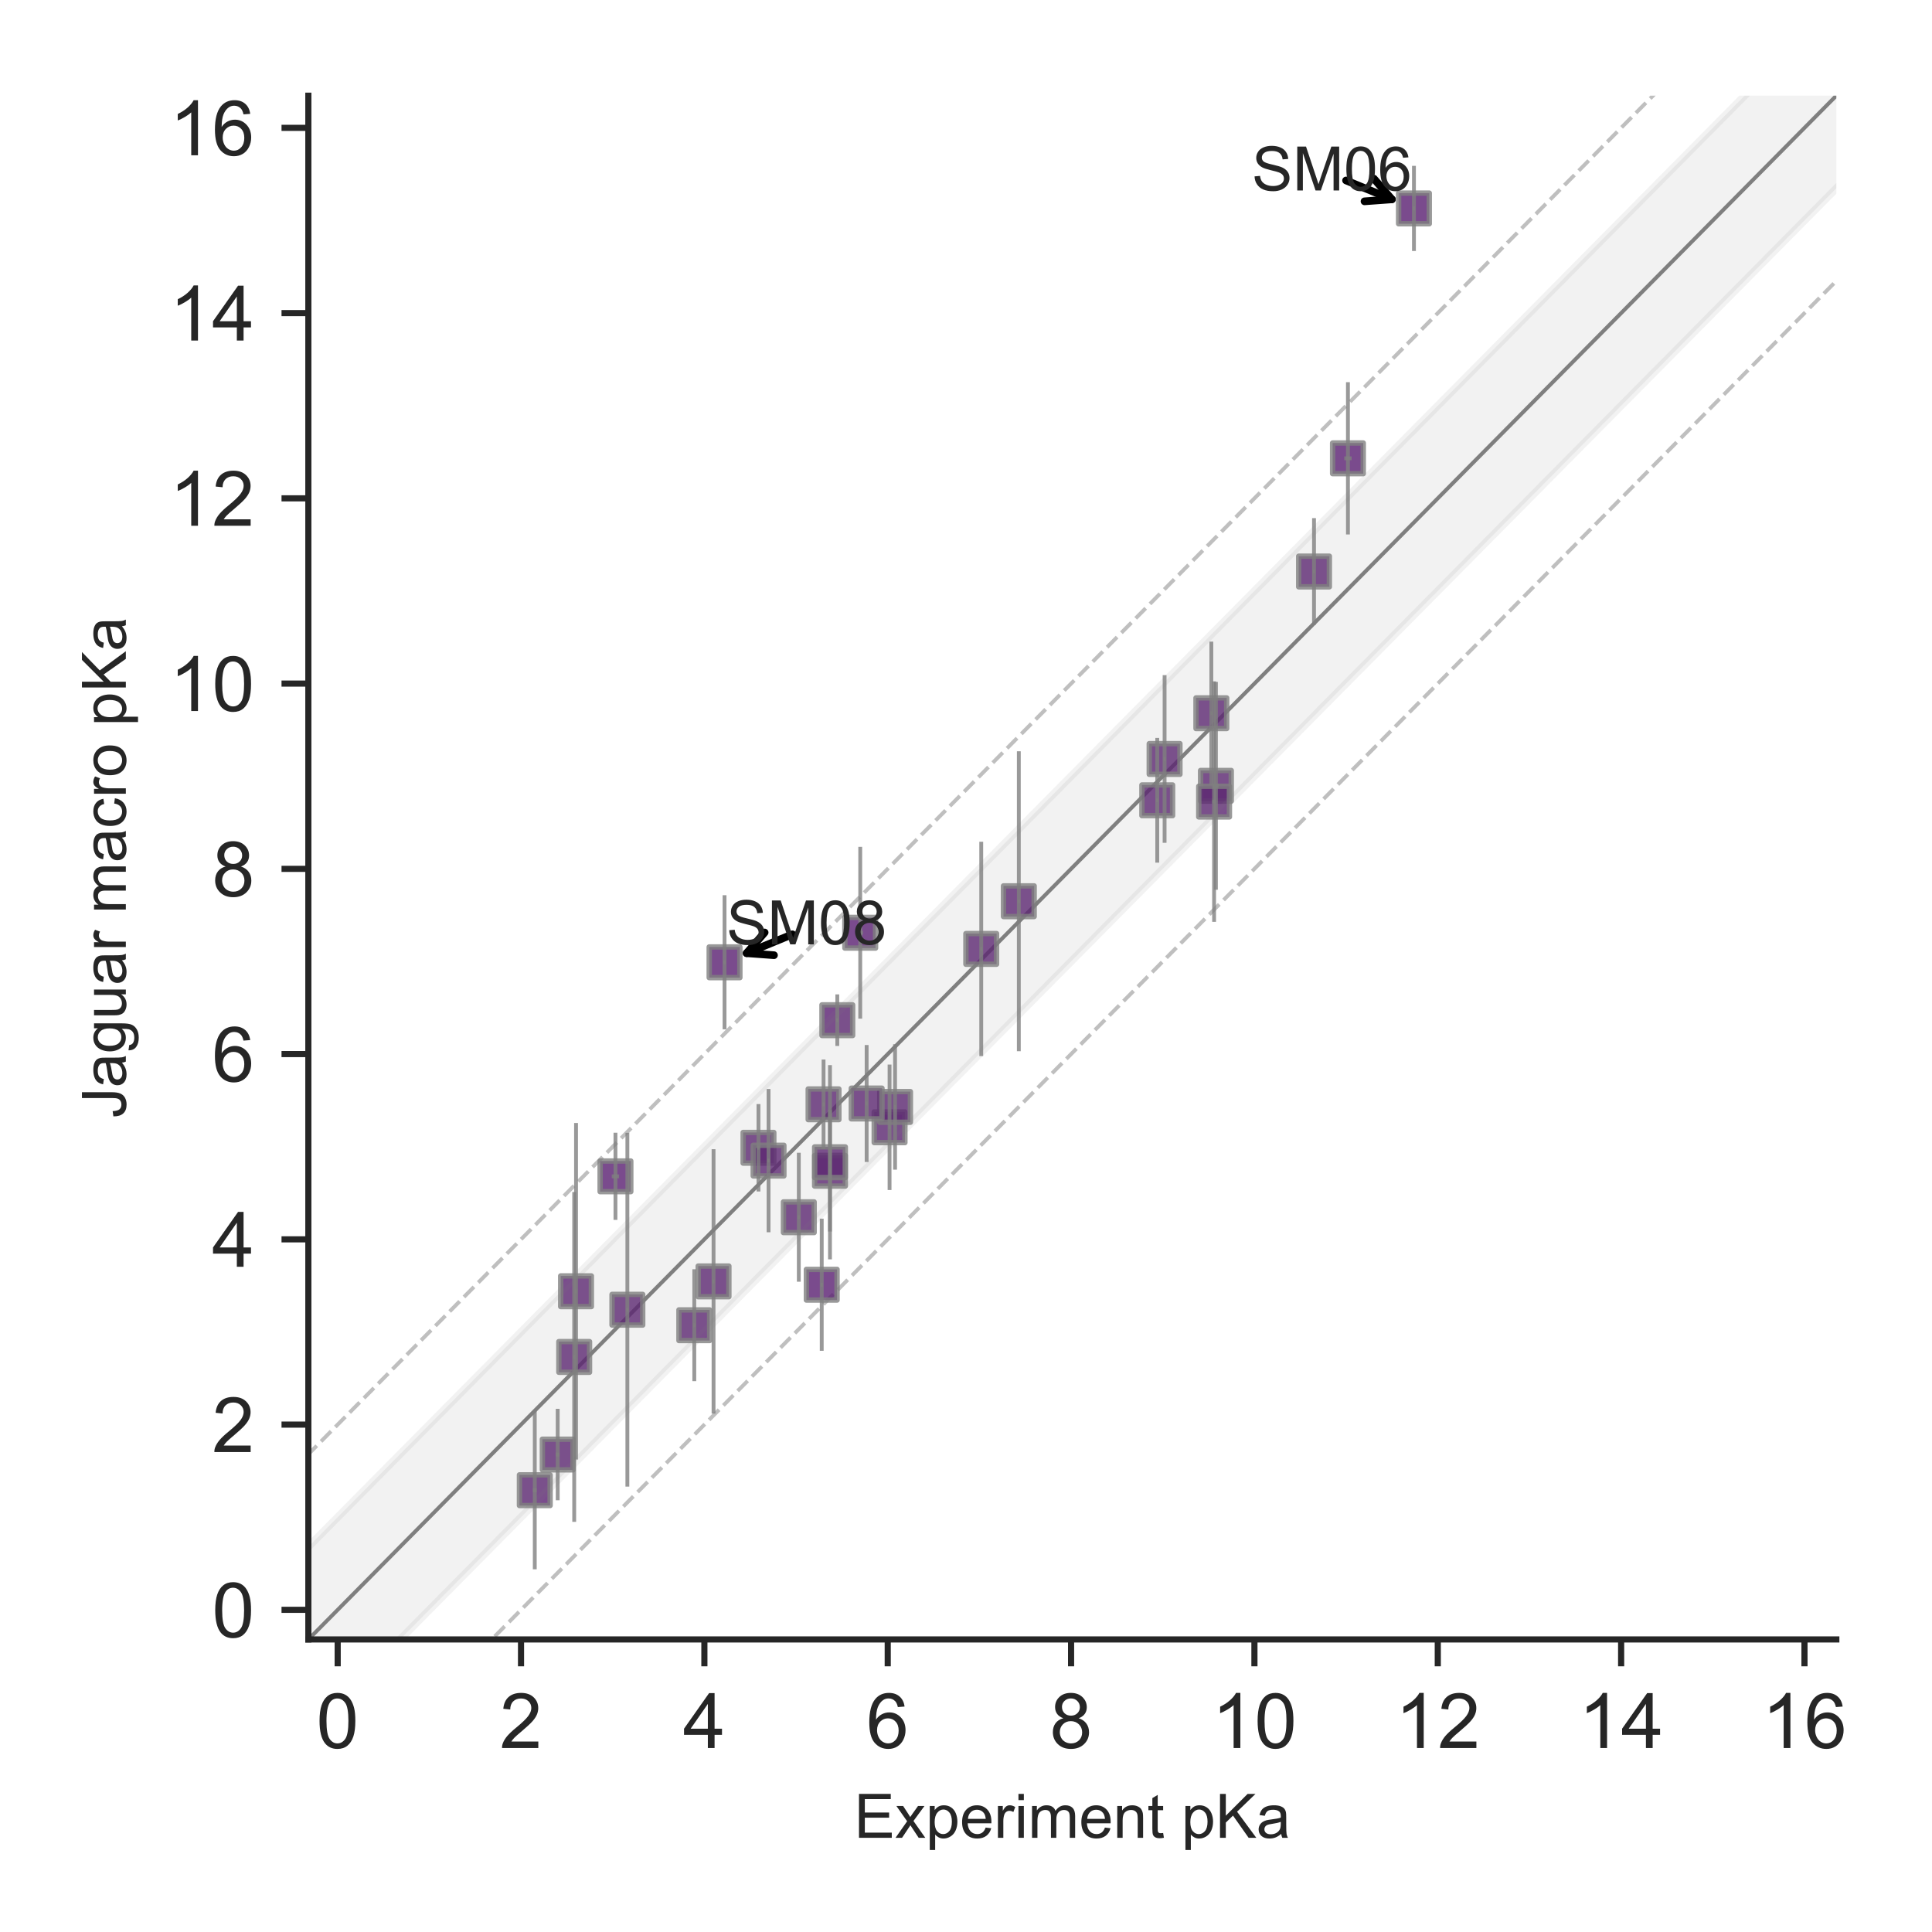 <?xml version="1.0" encoding="utf-8" standalone="no"?>
<!DOCTYPE svg PUBLIC "-//W3C//DTD SVG 1.1//EN"
  "http://www.w3.org/Graphics/SVG/1.1/DTD/svg11.dtd">
<!-- Created with matplotlib (http://matplotlib.org/) -->
<svg height="252pt" version="1.1" viewBox="0 0 252 252" width="252pt" xmlns="http://www.w3.org/2000/svg" xmlns:xlink="http://www.w3.org/1999/xlink">
 <defs>
  <style type="text/css">
*{stroke-linecap:butt;stroke-linejoin:round;}
  </style>
 </defs>
 <g id="figure_1">
  <g id="patch_1">
   <path d="M 0 252 
L 252 252 
L 252 0 
L 0 0 
z
" style="fill:#ffffff;"/>
  </g>
  <g id="axes_1">
   <g id="patch_2">
    <path d="M 40.22 213.843 
L 239.52 213.843 
L 239.52 12.48 
L 40.22 12.48 
z
" style="fill:#ffffff;"/>
   </g>
   <g id="line2d_1">
    <path clip-path="url(#p052596627c)" d="M 1.464 253 
L 252.862 -1 
" style="fill:none;opacity:0.5;stroke:#000000;stroke-linecap:round;stroke-width:0.5;"/>
   </g>
   <g id="line2d_2">
    <path clip-path="url(#p052596627c)" d="M -1 231.326 
L 228.947 -1 
" style="fill:none;opacity:0.5;stroke:#808080;stroke-dasharray:1.85,0.8;stroke-dashoffset:0;stroke-width:0.5;"/>
   </g>
   <g id="line2d_3">
    <path clip-path="url(#p052596627c)" d="M 25.379 253 
L 253 23.023 
" style="fill:none;opacity:0.5;stroke:#808080;stroke-dasharray:1.85,0.8;stroke-dashoffset:0;stroke-width:0.5;"/>
   </g>
   <g id="PathCollection_1">
    <defs>
     <path d="M -2 2 
L 2 2 
L 2 -2 
L -2 -2 
z
" id="m3a186d385d" style="stroke:#808080;stroke-opacity:0.8;stroke-width:0.7;"/>
    </defs>
    <g clip-path="url(#p052596627c)">
     <use style="fill:#591e71;fill-opacity:0.8;stroke:#808080;stroke-opacity:0.8;stroke-width:0.7;" x="158.001" xlink:href="#m3a186d385d" y="93.03"/>
     <use style="fill:#591e71;fill-opacity:0.8;stroke:#808080;stroke-opacity:0.8;stroke-width:0.7;" x="104.192" xlink:href="#m3a186d385d" y="158.77"/>
     <use style="fill:#591e71;fill-opacity:0.8;stroke:#808080;stroke-opacity:0.8;stroke-width:0.7;" x="127.988" xlink:href="#m3a186d385d" y="123.77"/>
     <use style="fill:#591e71;fill-opacity:0.8;stroke:#808080;stroke-opacity:0.8;stroke-width:0.7;" x="116.03" xlink:href="#m3a186d385d" y="147.037"/>
     <use style="fill:#591e71;fill-opacity:0.8;stroke:#808080;stroke-opacity:0.8;stroke-width:0.7;" x="98.931" xlink:href="#m3a186d385d" y="149.711"/>
     <use style="fill:#591e71;fill-opacity:0.8;stroke:#808080;stroke-opacity:0.8;stroke-width:0.7;" x="80.277" xlink:href="#m3a186d385d" y="153.434"/>
     <use style="fill:#591e71;fill-opacity:0.8;stroke:#808080;stroke-opacity:0.8;stroke-width:0.7;" x="184.428" xlink:href="#m3a186d385d" y="27.186"/>
     <use style="fill:#591e71;fill-opacity:0.8;stroke:#808080;stroke-opacity:0.8;stroke-width:0.7;" x="116.747" xlink:href="#m3a186d385d" y="144.384"/>
     <use style="fill:#591e71;fill-opacity:0.8;stroke:#808080;stroke-opacity:0.8;stroke-width:0.7;" x="94.506" xlink:href="#m3a186d385d" y="125.516"/>
     <use style="fill:#591e71;fill-opacity:0.8;stroke:#808080;stroke-opacity:0.8;stroke-width:0.7;" x="108.258" xlink:href="#m3a186d385d" y="152.706"/>
     <use style="fill:#591e71;fill-opacity:0.8;stroke:#808080;stroke-opacity:0.8;stroke-width:0.7;" x="151.903" xlink:href="#m3a186d385d" y="98.997"/>
     <use style="fill:#591e71;fill-opacity:0.8;stroke:#808080;stroke-opacity:0.8;stroke-width:0.7;" x="90.56" xlink:href="#m3a186d385d" y="172.855"/>
     <use style="fill:#591e71;fill-opacity:0.8;stroke:#808080;stroke-opacity:0.8;stroke-width:0.7;" x="107.181" xlink:href="#m3a186d385d" y="167.572"/>
     <use style="fill:#591e71;fill-opacity:0.8;stroke:#808080;stroke-opacity:0.8;stroke-width:0.7;" x="113.041" xlink:href="#m3a186d385d" y="143.936"/>
     <use style="fill:#591e71;fill-opacity:0.8;stroke:#808080;stroke-opacity:0.8;stroke-width:0.7;" x="74.896" xlink:href="#m3a186d385d" y="176.991"/>
     <use style="fill:#591e71;fill-opacity:0.8;stroke:#808080;stroke-opacity:0.8;stroke-width:0.7;" x="107.42" xlink:href="#m3a186d385d" y="144.04"/>
     <use style="fill:#591e71;fill-opacity:0.8;stroke:#808080;stroke-opacity:0.8;stroke-width:0.7;" x="100.246" xlink:href="#m3a186d385d" y="151.383"/>
     <use style="fill:#591e71;fill-opacity:0.8;stroke:#808080;stroke-opacity:0.8;stroke-width:0.7;" x="150.946" xlink:href="#m3a186d385d" y="104.387"/>
     <use style="fill:#591e71;fill-opacity:0.8;stroke:#808080;stroke-opacity:0.8;stroke-width:0.7;" x="108.258" xlink:href="#m3a186d385d" y="151.596"/>
     <use style="fill:#591e71;fill-opacity:0.8;stroke:#808080;stroke-opacity:0.8;stroke-width:0.7;" x="171.394" xlink:href="#m3a186d385d" y="74.544"/>
     <use style="fill:#591e71;fill-opacity:0.8;stroke:#808080;stroke-opacity:0.8;stroke-width:0.7;" x="81.831" xlink:href="#m3a186d385d" y="170.833"/>
     <use style="fill:#591e71;fill-opacity:0.8;stroke:#808080;stroke-opacity:0.8;stroke-width:0.7;" x="158.599" xlink:href="#m3a186d385d" y="102.497"/>
     <use style="fill:#591e71;fill-opacity:0.8;stroke:#808080;stroke-opacity:0.8;stroke-width:0.7;" x="69.754" xlink:href="#m3a186d385d" y="194.374"/>
     <use style="fill:#591e71;fill-opacity:0.8;stroke:#808080;stroke-opacity:0.8;stroke-width:0.7;" x="175.818" xlink:href="#m3a186d385d" y="59.782"/>
     <use style="fill:#591e71;fill-opacity:0.8;stroke:#808080;stroke-opacity:0.8;stroke-width:0.7;" x="158.36" xlink:href="#m3a186d385d" y="104.556"/>
     <use style="fill:#591e71;fill-opacity:0.8;stroke:#808080;stroke-opacity:0.8;stroke-width:0.7;" x="112.204" xlink:href="#m3a186d385d" y="121.663"/>
     <use style="fill:#591e71;fill-opacity:0.8;stroke:#808080;stroke-opacity:0.8;stroke-width:0.7;" x="93.071" xlink:href="#m3a186d385d" y="167.138"/>
     <use style="fill:#591e71;fill-opacity:0.8;stroke:#808080;stroke-opacity:0.8;stroke-width:0.7;" x="132.89" xlink:href="#m3a186d385d" y="117.552"/>
     <use style="fill:#591e71;fill-opacity:0.8;stroke:#808080;stroke-opacity:0.8;stroke-width:0.7;" x="72.743" xlink:href="#m3a186d385d" y="189.722"/>
     <use style="fill:#591e71;fill-opacity:0.8;stroke:#808080;stroke-opacity:0.8;stroke-width:0.7;" x="109.214" xlink:href="#m3a186d385d" y="133.069"/>
     <use style="fill:#591e71;fill-opacity:0.8;stroke:#808080;stroke-opacity:0.8;stroke-width:0.7;" x="75.135" xlink:href="#m3a186d385d" y="168.424"/>
    </g>
   </g>
   <g id="matplotlib.axis_1">
    <g id="xtick_1">
     <g id="line2d_4">
      <defs>
       <path d="M 0 0 
L 0 3.5 
" id="m80bba66890" style="stroke:#262626;stroke-width:0.8;"/>
      </defs>
      <g>
       <use style="fill:#262626;stroke:#262626;stroke-width:0.8;" x="44.045" xlink:href="#m80bba66890" y="213.843"/>
      </g>
     </g>
     <g id="text_1">
      <!-- 0 -->
      <defs>
       <path d="M 4.156 35.297 
Q 4.156 48 6.766 55.734 
Q 9.375 63.484 14.516 67.672 
Q 19.672 71.875 27.484 71.875 
Q 33.25 71.875 37.594 69.547 
Q 41.938 67.234 44.766 62.859 
Q 47.609 58.5 49.219 52.219 
Q 50.828 45.953 50.828 35.297 
Q 50.828 22.703 48.234 14.969 
Q 45.656 7.234 40.5 3 
Q 35.359 -1.219 27.484 -1.219 
Q 17.141 -1.219 11.234 6.203 
Q 4.156 15.141 4.156 35.297 
z
M 13.188 35.297 
Q 13.188 17.672 17.312 11.828 
Q 21.438 6 27.484 6 
Q 33.547 6 37.672 11.859 
Q 41.797 17.719 41.797 35.297 
Q 41.797 52.984 37.672 58.781 
Q 33.547 64.594 27.391 64.594 
Q 21.344 64.594 17.719 59.469 
Q 13.188 52.938 13.188 35.297 
z
" id="ArialMT-30"/>
      </defs>
      <g style="fill:#262626;" transform="translate(41.265 228)scale(0.1 -0.1)">
       <use xlink:href="#ArialMT-30"/>
      </g>
     </g>
    </g>
    <g id="xtick_2">
     <g id="line2d_5">
      <g>
       <use style="fill:#262626;stroke:#262626;stroke-width:0.8;" x="67.96" xlink:href="#m80bba66890" y="213.843"/>
      </g>
     </g>
     <g id="text_2">
      <!-- 2 -->
      <defs>
       <path d="M 50.344 8.453 
L 50.344 0 
L 3.031 0 
Q 2.938 3.172 4.047 6.109 
Q 5.859 10.938 9.828 15.625 
Q 13.812 20.312 21.344 26.469 
Q 33.016 36.031 37.109 41.625 
Q 41.219 47.219 41.219 52.203 
Q 41.219 57.422 37.469 61 
Q 33.734 64.594 27.734 64.594 
Q 21.391 64.594 17.578 60.781 
Q 13.766 56.984 13.719 50.25 
L 4.688 51.172 
Q 5.609 61.281 11.656 66.578 
Q 17.719 71.875 27.938 71.875 
Q 38.234 71.875 44.234 66.156 
Q 50.25 60.453 50.25 52 
Q 50.25 47.703 48.484 43.547 
Q 46.734 39.406 42.656 34.812 
Q 38.578 30.219 29.109 22.219 
Q 21.188 15.578 18.938 13.203 
Q 16.703 10.844 15.234 8.453 
z
" id="ArialMT-32"/>
      </defs>
      <g style="fill:#262626;" transform="translate(65.18 228)scale(0.1 -0.1)">
       <use xlink:href="#ArialMT-32"/>
      </g>
     </g>
    </g>
    <g id="xtick_3">
     <g id="line2d_6">
      <g>
       <use style="fill:#262626;stroke:#262626;stroke-width:0.8;" x="91.876" xlink:href="#m80bba66890" y="213.843"/>
      </g>
     </g>
     <g id="text_3">
      <!-- 4 -->
      <defs>
       <path d="M 32.328 0 
L 32.328 17.141 
L 1.266 17.141 
L 1.266 25.203 
L 33.938 71.578 
L 41.109 71.578 
L 41.109 25.203 
L 50.781 25.203 
L 50.781 17.141 
L 41.109 17.141 
L 41.109 0 
z
M 32.328 25.203 
L 32.328 57.469 
L 9.906 25.203 
z
" id="ArialMT-34"/>
      </defs>
      <g style="fill:#262626;" transform="translate(89.095 228)scale(0.1 -0.1)">
       <use xlink:href="#ArialMT-34"/>
      </g>
     </g>
    </g>
    <g id="xtick_4">
     <g id="line2d_7">
      <g>
       <use style="fill:#262626;stroke:#262626;stroke-width:0.8;" x="115.791" xlink:href="#m80bba66890" y="213.843"/>
      </g>
     </g>
     <g id="text_4">
      <!-- 6 -->
      <defs>
       <path d="M 49.75 54.047 
L 41.016 53.375 
Q 39.844 58.547 37.703 60.891 
Q 34.125 64.656 28.906 64.656 
Q 24.703 64.656 21.531 62.312 
Q 17.391 59.281 14.984 53.469 
Q 12.594 47.656 12.5 36.922 
Q 15.672 41.75 20.266 44.094 
Q 24.859 46.438 29.891 46.438 
Q 38.672 46.438 44.844 39.969 
Q 51.031 33.5 51.031 23.25 
Q 51.031 16.5 48.125 10.719 
Q 45.219 4.938 40.141 1.859 
Q 35.062 -1.219 28.609 -1.219 
Q 17.625 -1.219 10.688 6.859 
Q 3.766 14.938 3.766 33.5 
Q 3.766 54.25 11.422 63.672 
Q 18.109 71.875 29.438 71.875 
Q 37.891 71.875 43.281 67.141 
Q 48.688 62.406 49.75 54.047 
z
M 13.875 23.188 
Q 13.875 18.656 15.797 14.5 
Q 17.719 10.359 21.188 8.172 
Q 24.656 6 28.469 6 
Q 34.031 6 38.031 10.484 
Q 42.047 14.984 42.047 22.703 
Q 42.047 30.125 38.078 34.391 
Q 34.125 38.672 28.125 38.672 
Q 22.172 38.672 18.016 34.391 
Q 13.875 30.125 13.875 23.188 
z
" id="ArialMT-36"/>
      </defs>
      <g style="fill:#262626;" transform="translate(113.01 228)scale(0.1 -0.1)">
       <use xlink:href="#ArialMT-36"/>
      </g>
     </g>
    </g>
    <g id="xtick_5">
     <g id="line2d_8">
      <g>
       <use style="fill:#262626;stroke:#262626;stroke-width:0.8;" x="139.706" xlink:href="#m80bba66890" y="213.843"/>
      </g>
     </g>
     <g id="text_5">
      <!-- 8 -->
      <defs>
       <path d="M 17.672 38.812 
Q 12.203 40.828 9.562 44.531 
Q 6.938 48.25 6.938 53.422 
Q 6.938 61.234 12.547 66.547 
Q 18.172 71.875 27.484 71.875 
Q 36.859 71.875 42.578 66.422 
Q 48.297 60.984 48.297 53.172 
Q 48.297 48.188 45.672 44.5 
Q 43.062 40.828 37.75 38.812 
Q 44.344 36.672 47.781 31.875 
Q 51.219 27.094 51.219 20.453 
Q 51.219 11.281 44.719 5.031 
Q 38.234 -1.219 27.641 -1.219 
Q 17.047 -1.219 10.547 5.047 
Q 4.047 11.328 4.047 20.703 
Q 4.047 27.688 7.594 32.391 
Q 11.141 37.109 17.672 38.812 
z
M 15.922 53.719 
Q 15.922 48.641 19.188 45.406 
Q 22.469 42.188 27.688 42.188 
Q 32.766 42.188 36.016 45.375 
Q 39.266 48.578 39.266 53.219 
Q 39.266 58.062 35.906 61.359 
Q 32.562 64.656 27.594 64.656 
Q 22.562 64.656 19.234 61.422 
Q 15.922 58.203 15.922 53.719 
z
M 13.094 20.656 
Q 13.094 16.891 14.875 13.375 
Q 16.656 9.859 20.172 7.922 
Q 23.688 6 27.734 6 
Q 34.031 6 38.125 10.047 
Q 42.234 14.109 42.234 20.359 
Q 42.234 26.703 38.016 30.859 
Q 33.797 35.016 27.438 35.016 
Q 21.234 35.016 17.156 30.906 
Q 13.094 26.812 13.094 20.656 
z
" id="ArialMT-38"/>
      </defs>
      <g style="fill:#262626;" transform="translate(136.926 228)scale(0.1 -0.1)">
       <use xlink:href="#ArialMT-38"/>
      </g>
     </g>
    </g>
    <g id="xtick_6">
     <g id="line2d_9">
      <g>
       <use style="fill:#262626;stroke:#262626;stroke-width:0.8;" x="163.621" xlink:href="#m80bba66890" y="213.843"/>
      </g>
     </g>
     <g id="text_6">
      <!-- 10 -->
      <defs>
       <path d="M 37.25 0 
L 28.469 0 
L 28.469 56 
Q 25.297 52.984 20.141 49.953 
Q 14.984 46.922 10.891 45.406 
L 10.891 53.906 
Q 18.266 57.375 23.781 62.297 
Q 29.297 67.234 31.594 71.875 
L 37.25 71.875 
z
" id="ArialMT-31"/>
      </defs>
      <g style="fill:#262626;" transform="translate(158.06 228)scale(0.1 -0.1)">
       <use xlink:href="#ArialMT-31"/>
       <use x="55.615" xlink:href="#ArialMT-30"/>
      </g>
     </g>
    </g>
    <g id="xtick_7">
     <g id="line2d_10">
      <g>
       <use style="fill:#262626;stroke:#262626;stroke-width:0.8;" x="187.537" xlink:href="#m80bba66890" y="213.843"/>
      </g>
     </g>
     <g id="text_7">
      <!-- 12 -->
      <g style="fill:#262626;" transform="translate(181.976 228)scale(0.1 -0.1)">
       <use xlink:href="#ArialMT-31"/>
       <use x="55.615" xlink:href="#ArialMT-32"/>
      </g>
     </g>
    </g>
    <g id="xtick_8">
     <g id="line2d_11">
      <g>
       <use style="fill:#262626;stroke:#262626;stroke-width:0.8;" x="211.452" xlink:href="#m80bba66890" y="213.843"/>
      </g>
     </g>
     <g id="text_8">
      <!-- 14 -->
      <g style="fill:#262626;" transform="translate(205.891 228)scale(0.1 -0.1)">
       <use xlink:href="#ArialMT-31"/>
       <use x="55.615" xlink:href="#ArialMT-34"/>
      </g>
     </g>
    </g>
    <g id="xtick_9">
     <g id="line2d_12">
      <g>
       <use style="fill:#262626;stroke:#262626;stroke-width:0.8;" x="235.367" xlink:href="#m80bba66890" y="213.843"/>
      </g>
     </g>
     <g id="text_9">
      <!-- 16 -->
      <g style="fill:#262626;" transform="translate(229.806 228)scale(0.1 -0.1)">
       <use xlink:href="#ArialMT-31"/>
       <use x="55.615" xlink:href="#ArialMT-36"/>
      </g>
     </g>
    </g>
    <g id="text_10">
     <!-- Experiment pKa -->
     <defs>
      <path d="M 7.906 0 
L 7.906 71.578 
L 59.672 71.578 
L 59.672 63.141 
L 17.391 63.141 
L 17.391 41.219 
L 56.984 41.219 
L 56.984 32.812 
L 17.391 32.812 
L 17.391 8.453 
L 61.328 8.453 
L 61.328 0 
z
" id="ArialMT-45"/>
      <path d="M 0.734 0 
L 19.672 26.953 
L 2.156 51.859 
L 13.141 51.859 
L 21.094 39.703 
Q 23.344 36.234 24.703 33.891 
Q 26.859 37.109 28.656 39.594 
L 37.406 51.859 
L 47.906 51.859 
L 29.984 27.438 
L 49.266 0 
L 38.484 0 
L 27.828 16.109 
L 25 20.453 
L 11.375 0 
z
" id="ArialMT-78"/>
      <path d="M 6.594 -19.875 
L 6.594 51.859 
L 14.594 51.859 
L 14.594 45.125 
Q 17.438 49.078 21 51.047 
Q 24.562 53.031 29.641 53.031 
Q 36.281 53.031 41.359 49.609 
Q 46.438 46.188 49.016 39.953 
Q 51.609 33.734 51.609 26.312 
Q 51.609 18.359 48.75 11.984 
Q 45.906 5.609 40.453 2.219 
Q 35.016 -1.172 29 -1.172 
Q 24.609 -1.172 21.109 0.688 
Q 17.625 2.547 15.375 5.375 
L 15.375 -19.875 
z
M 14.547 25.641 
Q 14.547 15.625 18.594 10.844 
Q 22.656 6.062 28.422 6.062 
Q 34.281 6.062 38.453 11.016 
Q 42.625 15.969 42.625 26.375 
Q 42.625 36.281 38.547 41.203 
Q 34.469 46.141 28.812 46.141 
Q 23.188 46.141 18.859 40.891 
Q 14.547 35.641 14.547 25.641 
z
" id="ArialMT-70"/>
      <path d="M 42.094 16.703 
L 51.172 15.578 
Q 49.031 7.625 43.219 3.219 
Q 37.406 -1.172 28.375 -1.172 
Q 17 -1.172 10.328 5.828 
Q 3.656 12.844 3.656 25.484 
Q 3.656 38.578 10.391 45.797 
Q 17.141 53.031 27.875 53.031 
Q 38.281 53.031 44.875 45.953 
Q 51.469 38.875 51.469 26.031 
Q 51.469 25.25 51.422 23.688 
L 12.75 23.688 
Q 13.234 15.141 17.578 10.594 
Q 21.922 6.062 28.422 6.062 
Q 33.25 6.062 36.672 8.594 
Q 40.094 11.141 42.094 16.703 
z
M 13.234 30.906 
L 42.188 30.906 
Q 41.609 37.453 38.875 40.719 
Q 34.672 45.797 27.984 45.797 
Q 21.922 45.797 17.797 41.75 
Q 13.672 37.703 13.234 30.906 
z
" id="ArialMT-65"/>
      <path d="M 6.5 0 
L 6.5 51.859 
L 14.406 51.859 
L 14.406 44 
Q 17.438 49.516 20 51.266 
Q 22.562 53.031 25.641 53.031 
Q 30.078 53.031 34.672 50.203 
L 31.641 42.047 
Q 28.422 43.953 25.203 43.953 
Q 22.312 43.953 20.016 42.219 
Q 17.719 40.484 16.75 37.406 
Q 15.281 32.719 15.281 27.156 
L 15.281 0 
z
" id="ArialMT-72"/>
      <path d="M 6.641 61.469 
L 6.641 71.578 
L 15.438 71.578 
L 15.438 61.469 
z
M 6.641 0 
L 6.641 51.859 
L 15.438 51.859 
L 15.438 0 
z
" id="ArialMT-69"/>
      <path d="M 6.594 0 
L 6.594 51.859 
L 14.453 51.859 
L 14.453 44.578 
Q 16.891 48.391 20.938 50.703 
Q 25 53.031 30.172 53.031 
Q 35.938 53.031 39.625 50.641 
Q 43.312 48.25 44.828 43.953 
Q 50.984 53.031 60.844 53.031 
Q 68.562 53.031 72.703 48.75 
Q 76.859 44.484 76.859 35.594 
L 76.859 0 
L 68.109 0 
L 68.109 32.672 
Q 68.109 37.938 67.25 40.25 
Q 66.406 42.578 64.156 43.984 
Q 61.922 45.406 58.891 45.406 
Q 53.422 45.406 49.797 41.766 
Q 46.188 38.141 46.188 30.125 
L 46.188 0 
L 37.406 0 
L 37.406 33.688 
Q 37.406 39.547 35.25 42.469 
Q 33.109 45.406 28.219 45.406 
Q 24.516 45.406 21.359 43.453 
Q 18.219 41.5 16.797 37.734 
Q 15.375 33.984 15.375 26.906 
L 15.375 0 
z
" id="ArialMT-6d"/>
      <path d="M 6.594 0 
L 6.594 51.859 
L 14.5 51.859 
L 14.5 44.484 
Q 20.219 53.031 31 53.031 
Q 35.688 53.031 39.625 51.344 
Q 43.562 49.656 45.516 46.922 
Q 47.469 44.188 48.25 40.438 
Q 48.734 37.984 48.734 31.891 
L 48.734 0 
L 39.938 0 
L 39.938 31.547 
Q 39.938 36.922 38.906 39.578 
Q 37.891 42.234 35.281 43.812 
Q 32.672 45.406 29.156 45.406 
Q 23.531 45.406 19.453 41.844 
Q 15.375 38.281 15.375 28.328 
L 15.375 0 
z
" id="ArialMT-6e"/>
      <path d="M 25.781 7.859 
L 27.047 0.094 
Q 23.344 -0.688 20.406 -0.688 
Q 15.625 -0.688 12.984 0.828 
Q 10.359 2.344 9.281 4.812 
Q 8.203 7.281 8.203 15.188 
L 8.203 45.016 
L 1.766 45.016 
L 1.766 51.859 
L 8.203 51.859 
L 8.203 64.703 
L 16.938 69.969 
L 16.938 51.859 
L 25.781 51.859 
L 25.781 45.016 
L 16.938 45.016 
L 16.938 14.703 
Q 16.938 10.938 17.406 9.859 
Q 17.875 8.797 18.922 8.156 
Q 19.969 7.516 21.922 7.516 
Q 23.391 7.516 25.781 7.859 
z
" id="ArialMT-74"/>
      <path id="ArialMT-20"/>
      <path d="M 7.328 0 
L 7.328 71.578 
L 16.797 71.578 
L 16.797 36.078 
L 52.344 71.578 
L 65.188 71.578 
L 35.156 42.578 
L 66.5 0 
L 54 0 
L 28.516 36.234 
L 16.797 24.812 
L 16.797 0 
z
" id="ArialMT-4b"/>
      <path d="M 40.438 6.391 
Q 35.547 2.25 31.031 0.531 
Q 26.516 -1.172 21.344 -1.172 
Q 12.797 -1.172 8.203 3 
Q 3.609 7.172 3.609 13.672 
Q 3.609 17.484 5.344 20.625 
Q 7.078 23.781 9.891 25.688 
Q 12.703 27.594 16.219 28.562 
Q 18.797 29.25 24.031 29.891 
Q 34.672 31.156 39.703 32.906 
Q 39.75 34.719 39.75 35.203 
Q 39.75 40.578 37.25 42.781 
Q 33.891 45.75 27.25 45.75 
Q 21.047 45.75 18.094 43.578 
Q 15.141 41.406 13.719 35.891 
L 5.125 37.062 
Q 6.297 42.578 8.984 45.969 
Q 11.672 49.359 16.75 51.188 
Q 21.828 53.031 28.516 53.031 
Q 35.156 53.031 39.297 51.469 
Q 43.453 49.906 45.406 47.531 
Q 47.359 45.172 48.141 41.547 
Q 48.578 39.312 48.578 33.453 
L 48.578 21.734 
Q 48.578 9.469 49.141 6.219 
Q 49.703 2.984 51.375 0 
L 42.188 0 
Q 40.828 2.734 40.438 6.391 
z
M 39.703 26.031 
Q 34.906 24.078 25.344 22.703 
Q 19.922 21.922 17.672 20.938 
Q 15.438 19.969 14.203 18.094 
Q 12.984 16.219 12.984 13.922 
Q 12.984 10.406 15.641 8.062 
Q 18.312 5.719 23.438 5.719 
Q 28.516 5.719 32.469 7.938 
Q 36.422 10.156 38.281 14.016 
Q 39.703 17 39.703 22.797 
z
" id="ArialMT-61"/>
     </defs>
     <g style="fill:#262626;" transform="translate(111.412 239.714)scale(0.08 -0.08)">
      <use xlink:href="#ArialMT-45"/>
      <use x="66.699" xlink:href="#ArialMT-78"/>
      <use x="116.699" xlink:href="#ArialMT-70"/>
      <use x="172.314" xlink:href="#ArialMT-65"/>
      <use x="227.93" xlink:href="#ArialMT-72"/>
      <use x="261.23" xlink:href="#ArialMT-69"/>
      <use x="283.447" xlink:href="#ArialMT-6d"/>
      <use x="366.748" xlink:href="#ArialMT-65"/>
      <use x="422.363" xlink:href="#ArialMT-6e"/>
      <use x="477.979" xlink:href="#ArialMT-74"/>
      <use x="505.762" xlink:href="#ArialMT-20"/>
      <use x="533.545" xlink:href="#ArialMT-70"/>
      <use x="589.16" xlink:href="#ArialMT-4b"/>
      <use x="655.859" xlink:href="#ArialMT-61"/>
     </g>
    </g>
   </g>
   <g id="matplotlib.axis_2">
    <g id="ytick_1">
     <g id="line2d_13">
      <defs>
       <path d="M 0 0 
L -3.5 0 
" id="md8de848e08" style="stroke:#262626;stroke-width:0.8;"/>
      </defs>
      <g>
       <use style="fill:#262626;stroke:#262626;stroke-width:0.8;" x="40.22" xlink:href="#md8de848e08" y="209.978"/>
      </g>
     </g>
     <g id="text_11">
      <!-- 0 -->
      <g style="fill:#262626;" transform="translate(27.659 213.557)scale(0.1 -0.1)">
       <use xlink:href="#ArialMT-30"/>
      </g>
     </g>
    </g>
    <g id="ytick_2">
     <g id="line2d_14">
      <g>
       <use style="fill:#262626;stroke:#262626;stroke-width:0.8;" x="40.22" xlink:href="#md8de848e08" y="185.815"/>
      </g>
     </g>
     <g id="text_12">
      <!-- 2 -->
      <g style="fill:#262626;" transform="translate(27.659 189.394)scale(0.1 -0.1)">
       <use xlink:href="#ArialMT-32"/>
      </g>
     </g>
    </g>
    <g id="ytick_3">
     <g id="line2d_15">
      <g>
       <use style="fill:#262626;stroke:#262626;stroke-width:0.8;" x="40.22" xlink:href="#md8de848e08" y="161.652"/>
      </g>
     </g>
     <g id="text_13">
      <!-- 4 -->
      <g style="fill:#262626;" transform="translate(27.659 165.231)scale(0.1 -0.1)">
       <use xlink:href="#ArialMT-34"/>
      </g>
     </g>
    </g>
    <g id="ytick_4">
     <g id="line2d_16">
      <g>
       <use style="fill:#262626;stroke:#262626;stroke-width:0.8;" x="40.22" xlink:href="#md8de848e08" y="137.49"/>
      </g>
     </g>
     <g id="text_14">
      <!-- 6 -->
      <g style="fill:#262626;" transform="translate(27.659 141.069)scale(0.1 -0.1)">
       <use xlink:href="#ArialMT-36"/>
      </g>
     </g>
    </g>
    <g id="ytick_5">
     <g id="line2d_17">
      <g>
       <use style="fill:#262626;stroke:#262626;stroke-width:0.8;" x="40.22" xlink:href="#md8de848e08" y="113.327"/>
      </g>
     </g>
     <g id="text_15">
      <!-- 8 -->
      <g style="fill:#262626;" transform="translate(27.659 116.906)scale(0.1 -0.1)">
       <use xlink:href="#ArialMT-38"/>
      </g>
     </g>
    </g>
    <g id="ytick_6">
     <g id="line2d_18">
      <g>
       <use style="fill:#262626;stroke:#262626;stroke-width:0.8;" x="40.22" xlink:href="#md8de848e08" y="89.164"/>
      </g>
     </g>
     <g id="text_16">
      <!-- 10 -->
      <g style="fill:#262626;" transform="translate(22.098 92.743)scale(0.1 -0.1)">
       <use xlink:href="#ArialMT-31"/>
       <use x="55.615" xlink:href="#ArialMT-30"/>
      </g>
     </g>
    </g>
    <g id="ytick_7">
     <g id="line2d_19">
      <g>
       <use style="fill:#262626;stroke:#262626;stroke-width:0.8;" x="40.22" xlink:href="#md8de848e08" y="65.001"/>
      </g>
     </g>
     <g id="text_17">
      <!-- 12 -->
      <g style="fill:#262626;" transform="translate(22.098 68.58)scale(0.1 -0.1)">
       <use xlink:href="#ArialMT-31"/>
       <use x="55.615" xlink:href="#ArialMT-32"/>
      </g>
     </g>
    </g>
    <g id="ytick_8">
     <g id="line2d_20">
      <g>
       <use style="fill:#262626;stroke:#262626;stroke-width:0.8;" x="40.22" xlink:href="#md8de848e08" y="40.839"/>
      </g>
     </g>
     <g id="text_18">
      <!-- 14 -->
      <g style="fill:#262626;" transform="translate(22.098 44.418)scale(0.1 -0.1)">
       <use xlink:href="#ArialMT-31"/>
       <use x="55.615" xlink:href="#ArialMT-34"/>
      </g>
     </g>
    </g>
    <g id="ytick_9">
     <g id="line2d_21">
      <g>
       <use style="fill:#262626;stroke:#262626;stroke-width:0.8;" x="40.22" xlink:href="#md8de848e08" y="16.676"/>
      </g>
     </g>
     <g id="text_19">
      <!-- 16 -->
      <g style="fill:#262626;" transform="translate(22.098 20.255)scale(0.1 -0.1)">
       <use xlink:href="#ArialMT-31"/>
       <use x="55.615" xlink:href="#ArialMT-36"/>
      </g>
     </g>
    </g>
    <g id="text_20">
     <!-- Jaguar macro pKa -->
     <defs>
      <path d="M 2.875 20.312 
L 11.422 21.484 
Q 11.766 13.281 14.5 10.25 
Q 17.234 7.234 22.078 7.234 
Q 25.641 7.234 28.219 8.859 
Q 30.812 10.5 31.781 13.297 
Q 32.766 16.109 32.766 22.266 
L 32.766 71.578 
L 42.234 71.578 
L 42.234 22.797 
Q 42.234 13.812 40.062 8.875 
Q 37.891 3.953 33.172 1.359 
Q 28.469 -1.219 22.125 -1.219 
Q 12.703 -1.219 7.688 4.203 
Q 2.688 9.625 2.875 20.312 
z
" id="ArialMT-4a"/>
      <path d="M 4.984 -4.297 
L 13.531 -5.562 
Q 14.062 -9.516 16.5 -11.328 
Q 19.781 -13.766 25.438 -13.766 
Q 31.547 -13.766 34.859 -11.328 
Q 38.188 -8.891 39.359 -4.5 
Q 40.047 -1.812 39.984 6.781 
Q 34.234 0 25.641 0 
Q 14.938 0 9.078 7.719 
Q 3.219 15.438 3.219 26.219 
Q 3.219 33.641 5.906 39.906 
Q 8.594 46.188 13.688 49.609 
Q 18.797 53.031 25.688 53.031 
Q 34.859 53.031 40.828 45.609 
L 40.828 51.859 
L 48.922 51.859 
L 48.922 7.031 
Q 48.922 -5.078 46.453 -10.125 
Q 44 -15.188 38.641 -18.109 
Q 33.297 -21.047 25.484 -21.047 
Q 16.219 -21.047 10.5 -16.875 
Q 4.781 -12.703 4.984 -4.297 
z
M 12.25 26.859 
Q 12.25 16.656 16.297 11.969 
Q 20.359 7.281 26.469 7.281 
Q 32.516 7.281 36.609 11.938 
Q 40.719 16.609 40.719 26.562 
Q 40.719 36.078 36.5 40.906 
Q 32.281 45.75 26.312 45.75 
Q 20.453 45.75 16.344 40.984 
Q 12.25 36.234 12.25 26.859 
z
" id="ArialMT-67"/>
      <path d="M 40.578 0 
L 40.578 7.625 
Q 34.516 -1.172 24.125 -1.172 
Q 19.531 -1.172 15.547 0.578 
Q 11.578 2.344 9.641 5 
Q 7.719 7.672 6.938 11.531 
Q 6.391 14.109 6.391 19.734 
L 6.391 51.859 
L 15.188 51.859 
L 15.188 23.094 
Q 15.188 16.219 15.719 13.812 
Q 16.547 10.359 19.234 8.375 
Q 21.922 6.391 25.875 6.391 
Q 29.828 6.391 33.297 8.422 
Q 36.766 10.453 38.203 13.938 
Q 39.656 17.438 39.656 24.078 
L 39.656 51.859 
L 48.438 51.859 
L 48.438 0 
z
" id="ArialMT-75"/>
      <path d="M 40.438 19 
L 49.078 17.875 
Q 47.656 8.938 41.812 3.875 
Q 35.984 -1.172 27.484 -1.172 
Q 16.844 -1.172 10.375 5.781 
Q 3.906 12.75 3.906 25.734 
Q 3.906 34.125 6.688 40.422 
Q 9.469 46.734 15.156 49.875 
Q 20.844 53.031 27.547 53.031 
Q 35.984 53.031 41.359 48.75 
Q 46.734 44.484 48.25 36.625 
L 39.703 35.297 
Q 38.484 40.531 35.375 43.156 
Q 32.281 45.797 27.875 45.797 
Q 21.234 45.797 17.078 41.031 
Q 12.938 36.281 12.938 25.984 
Q 12.938 15.531 16.938 10.797 
Q 20.953 6.062 27.391 6.062 
Q 32.562 6.062 36.031 9.234 
Q 39.5 12.406 40.438 19 
z
" id="ArialMT-63"/>
      <path d="M 3.328 25.922 
Q 3.328 40.328 11.328 47.266 
Q 18.016 53.031 27.641 53.031 
Q 38.328 53.031 45.109 46.016 
Q 51.906 39.016 51.906 26.656 
Q 51.906 16.656 48.906 10.906 
Q 45.906 5.172 40.156 2 
Q 34.422 -1.172 27.641 -1.172 
Q 16.75 -1.172 10.031 5.812 
Q 3.328 12.797 3.328 25.922 
z
M 12.359 25.922 
Q 12.359 15.969 16.703 11.016 
Q 21.047 6.062 27.641 6.062 
Q 34.188 6.062 38.531 11.031 
Q 42.875 16.016 42.875 26.219 
Q 42.875 35.844 38.5 40.797 
Q 34.125 45.75 27.641 45.75 
Q 21.047 45.75 16.703 40.812 
Q 12.359 35.891 12.359 25.922 
z
" id="ArialMT-6f"/>
     </defs>
     <g style="fill:#262626;" transform="translate(16.414 145.843)rotate(-90)scale(0.08 -0.08)">
      <use xlink:href="#ArialMT-4a"/>
      <use x="50" xlink:href="#ArialMT-61"/>
      <use x="105.615" xlink:href="#ArialMT-67"/>
      <use x="161.23" xlink:href="#ArialMT-75"/>
      <use x="216.846" xlink:href="#ArialMT-61"/>
      <use x="272.461" xlink:href="#ArialMT-72"/>
      <use x="305.762" xlink:href="#ArialMT-20"/>
      <use x="333.545" xlink:href="#ArialMT-6d"/>
      <use x="416.846" xlink:href="#ArialMT-61"/>
      <use x="472.461" xlink:href="#ArialMT-63"/>
      <use x="522.461" xlink:href="#ArialMT-72"/>
      <use x="555.762" xlink:href="#ArialMT-6f"/>
      <use x="611.377" xlink:href="#ArialMT-20"/>
      <use x="639.16" xlink:href="#ArialMT-70"/>
      <use x="694.775" xlink:href="#ArialMT-4b"/>
      <use x="761.475" xlink:href="#ArialMT-61"/>
     </g>
    </g>
   </g>
   <g id="LineCollection_1">
    <path clip-path="url(#p052596627c)" d="M 157.882 93.03 
L 158.121 93.03 
" style="fill:none;stroke:#808080;stroke-opacity:0.8;stroke-width:0.5;"/>
    <path clip-path="url(#p052596627c)" d="M 104.072 158.77 
L 104.311 158.77 
" style="fill:none;stroke:#808080;stroke-opacity:0.8;stroke-width:0.5;"/>
    <path clip-path="url(#p052596627c)" d="M 127.868 123.77 
L 128.107 123.77 
" style="fill:none;stroke:#808080;stroke-opacity:0.8;stroke-width:0.5;"/>
    <path clip-path="url(#p052596627c)" d="M 115.91 147.037 
L 116.15 147.037 
" style="fill:none;stroke:#808080;stroke-opacity:0.8;stroke-width:0.5;"/>
    <path clip-path="url(#p052596627c)" d="M 98.811 149.711 
L 99.05 149.711 
" style="fill:none;stroke:#808080;stroke-opacity:0.8;stroke-width:0.5;"/>
    <path clip-path="url(#p052596627c)" d="M 79.798 153.434 
L 80.755 153.434 
" style="fill:none;stroke:#808080;stroke-opacity:0.8;stroke-width:0.5;"/>
    <path clip-path="url(#p052596627c)" d="M 184.308 27.186 
L 184.547 27.186 
" style="fill:none;stroke:#808080;stroke-opacity:0.8;stroke-width:0.5;"/>
    <path clip-path="url(#p052596627c)" d="M 116.628 144.384 
L 116.867 144.384 
" style="fill:none;stroke:#808080;stroke-opacity:0.8;stroke-width:0.5;"/>
    <path clip-path="url(#p052596627c)" d="M 94.387 125.516 
L 94.626 125.516 
" style="fill:none;stroke:#808080;stroke-opacity:0.8;stroke-width:0.5;"/>
    <path clip-path="url(#p052596627c)" d="M 108.138 152.706 
L 108.377 152.706 
" style="fill:none;stroke:#808080;stroke-opacity:0.8;stroke-width:0.5;"/>
    <path clip-path="url(#p052596627c)" d="M 151.783 98.997 
L 152.022 98.997 
" style="fill:none;stroke:#808080;stroke-opacity:0.8;stroke-width:0.5;"/>
    <path clip-path="url(#p052596627c)" d="M 90.441 172.855 
L 90.68 172.855 
" style="fill:none;stroke:#808080;stroke-opacity:0.8;stroke-width:0.5;"/>
    <path clip-path="url(#p052596627c)" d="M 107.062 167.572 
L 107.301 167.572 
" style="fill:none;stroke:#808080;stroke-opacity:0.8;stroke-width:0.5;"/>
    <path clip-path="url(#p052596627c)" d="M 112.921 143.936 
L 113.16 143.936 
" style="fill:none;stroke:#808080;stroke-opacity:0.8;stroke-width:0.5;"/>
    <path clip-path="url(#p052596627c)" d="M 74.776 176.991 
L 75.015 176.991 
" style="fill:none;stroke:#808080;stroke-opacity:0.8;stroke-width:0.5;"/>
    <path clip-path="url(#p052596627c)" d="M 107.301 144.04 
L 107.54 144.04 
" style="fill:none;stroke:#808080;stroke-opacity:0.8;stroke-width:0.5;"/>
    <path clip-path="url(#p052596627c)" d="M 100.126 151.383 
L 100.365 151.383 
" style="fill:none;stroke:#808080;stroke-opacity:0.8;stroke-width:0.5;"/>
    <path clip-path="url(#p052596627c)" d="M 150.827 104.387 
L 151.066 104.387 
" style="fill:none;stroke:#808080;stroke-opacity:0.8;stroke-width:0.5;"/>
    <path clip-path="url(#p052596627c)" d="M 108.138 151.596 
L 108.377 151.596 
" style="fill:none;stroke:#808080;stroke-opacity:0.8;stroke-width:0.5;"/>
    <path clip-path="url(#p052596627c)" d="M 171.274 74.544 
L 171.513 74.544 
" style="fill:none;stroke:#808080;stroke-opacity:0.8;stroke-width:0.5;"/>
    <path clip-path="url(#p052596627c)" d="M 81.712 170.833 
L 81.951 170.833 
" style="fill:none;stroke:#808080;stroke-opacity:0.8;stroke-width:0.5;"/>
    <path clip-path="url(#p052596627c)" d="M 158.24 102.497 
L 158.958 102.497 
" style="fill:none;stroke:#808080;stroke-opacity:0.8;stroke-width:0.5;"/>
    <path clip-path="url(#p052596627c)" d="M 69.515 194.374 
L 69.993 194.374 
" style="fill:none;stroke:#808080;stroke-opacity:0.8;stroke-width:0.5;"/>
    <path clip-path="url(#p052596627c)" d="M 175.34 59.782 
L 176.296 59.782 
" style="fill:none;stroke:#808080;stroke-opacity:0.8;stroke-width:0.5;"/>
    <path clip-path="url(#p052596627c)" d="M 158.121 104.556 
L 158.599 104.556 
" style="fill:none;stroke:#808080;stroke-opacity:0.8;stroke-width:0.5;"/>
    <path clip-path="url(#p052596627c)" d="M 111.845 121.663 
L 112.562 121.663 
" style="fill:none;stroke:#808080;stroke-opacity:0.8;stroke-width:0.5;"/>
    <path clip-path="url(#p052596627c)" d="M 92.952 167.138 
L 93.191 167.138 
" style="fill:none;stroke:#808080;stroke-opacity:0.8;stroke-width:0.5;"/>
    <path clip-path="url(#p052596627c)" d="M 132.771 117.552 
L 133.01 117.552 
" style="fill:none;stroke:#808080;stroke-opacity:0.8;stroke-width:0.5;"/>
    <path clip-path="url(#p052596627c)" d="M 72.504 189.722 
L 72.983 189.722 
" style="fill:none;stroke:#808080;stroke-opacity:0.8;stroke-width:0.5;"/>
    <path clip-path="url(#p052596627c)" d="M 109.095 133.069 
L 109.334 133.069 
" style="fill:none;stroke:#808080;stroke-opacity:0.8;stroke-width:0.5;"/>
    <path clip-path="url(#p052596627c)" d="M 75.015 168.424 
L 75.254 168.424 
" style="fill:none;stroke:#808080;stroke-opacity:0.8;stroke-width:0.5;"/>
   </g>
   <g id="LineCollection_2">
    <path clip-path="url(#p052596627c)" d="M 158.001 102.371 
L 158.001 83.689 
" style="fill:none;stroke:#808080;stroke-opacity:0.8;stroke-width:0.5;"/>
    <path clip-path="url(#p052596627c)" d="M 104.192 167.178 
L 104.192 150.363 
" style="fill:none;stroke:#808080;stroke-opacity:0.8;stroke-width:0.5;"/>
    <path clip-path="url(#p052596627c)" d="M 127.988 137.746 
L 127.988 109.793 
" style="fill:none;stroke:#808080;stroke-opacity:0.8;stroke-width:0.5;"/>
    <path clip-path="url(#p052596627c)" d="M 116.03 155.219 
L 116.03 138.855 
" style="fill:none;stroke:#808080;stroke-opacity:0.8;stroke-width:0.5;"/>
    <path clip-path="url(#p052596627c)" d="M 98.931 155.411 
L 98.931 144.011 
" style="fill:none;stroke:#808080;stroke-opacity:0.8;stroke-width:0.5;"/>
    <path clip-path="url(#p052596627c)" d="M 80.277 159.119 
L 80.277 147.749 
" style="fill:none;stroke:#808080;stroke-opacity:0.8;stroke-width:0.5;"/>
    <path clip-path="url(#p052596627c)" d="M 184.428 32.739 
L 184.428 21.633 
" style="fill:none;stroke:#808080;stroke-opacity:0.8;stroke-width:0.5;"/>
    <path clip-path="url(#p052596627c)" d="M 116.747 152.567 
L 116.747 136.201 
" style="fill:none;stroke:#808080;stroke-opacity:0.8;stroke-width:0.5;"/>
    <path clip-path="url(#p052596627c)" d="M 94.506 134.262 
L 94.506 116.769 
" style="fill:none;stroke:#808080;stroke-opacity:0.8;stroke-width:0.5;"/>
    <path clip-path="url(#p052596627c)" d="M 108.258 160.634 
L 108.258 144.778 
" style="fill:none;stroke:#808080;stroke-opacity:0.8;stroke-width:0.5;"/>
    <path clip-path="url(#p052596627c)" d="M 151.903 109.932 
L 151.903 88.062 
" style="fill:none;stroke:#808080;stroke-opacity:0.8;stroke-width:0.5;"/>
    <path clip-path="url(#p052596627c)" d="M 90.56 180.153 
L 90.56 165.556 
" style="fill:none;stroke:#808080;stroke-opacity:0.8;stroke-width:0.5;"/>
    <path clip-path="url(#p052596627c)" d="M 107.181 176.19 
L 107.181 158.955 
" style="fill:none;stroke:#808080;stroke-opacity:0.8;stroke-width:0.5;"/>
    <path clip-path="url(#p052596627c)" d="M 113.041 151.563 
L 113.041 136.309 
" style="fill:none;stroke:#808080;stroke-opacity:0.8;stroke-width:0.5;"/>
    <path clip-path="url(#p052596627c)" d="M 74.896 198.5 
L 74.896 155.482 
" style="fill:none;stroke:#808080;stroke-opacity:0.8;stroke-width:0.5;"/>
    <path clip-path="url(#p052596627c)" d="M 107.42 149.88 
L 107.42 138.2 
" style="fill:none;stroke:#808080;stroke-opacity:0.8;stroke-width:0.5;"/>
    <path clip-path="url(#p052596627c)" d="M 100.246 160.729 
L 100.246 142.038 
" style="fill:none;stroke:#808080;stroke-opacity:0.8;stroke-width:0.5;"/>
    <path clip-path="url(#p052596627c)" d="M 150.946 112.521 
L 150.946 96.253 
" style="fill:none;stroke:#808080;stroke-opacity:0.8;stroke-width:0.5;"/>
    <path clip-path="url(#p052596627c)" d="M 108.258 164.262 
L 108.258 138.93 
" style="fill:none;stroke:#808080;stroke-opacity:0.8;stroke-width:0.5;"/>
    <path clip-path="url(#p052596627c)" d="M 171.394 81.503 
L 171.394 67.584 
" style="fill:none;stroke:#808080;stroke-opacity:0.8;stroke-width:0.5;"/>
    <path clip-path="url(#p052596627c)" d="M 81.831 193.905 
L 81.831 147.76 
" style="fill:none;stroke:#808080;stroke-opacity:0.8;stroke-width:0.5;"/>
    <path clip-path="url(#p052596627c)" d="M 158.599 116.052 
L 158.599 88.942 
" style="fill:none;stroke:#808080;stroke-opacity:0.8;stroke-width:0.5;"/>
    <path clip-path="url(#p052596627c)" d="M 69.754 204.69 
L 69.754 184.058 
" style="fill:none;stroke:#808080;stroke-opacity:0.8;stroke-width:0.5;"/>
    <path clip-path="url(#p052596627c)" d="M 175.818 69.714 
L 175.818 49.851 
" style="fill:none;stroke:#808080;stroke-opacity:0.8;stroke-width:0.5;"/>
    <path clip-path="url(#p052596627c)" d="M 158.36 120.239 
L 158.36 88.873 
" style="fill:none;stroke:#808080;stroke-opacity:0.8;stroke-width:0.5;"/>
    <path clip-path="url(#p052596627c)" d="M 112.204 132.871 
L 112.204 110.455 
" style="fill:none;stroke:#808080;stroke-opacity:0.8;stroke-width:0.5;"/>
    <path clip-path="url(#p052596627c)" d="M 93.071 184.377 
L 93.071 149.899 
" style="fill:none;stroke:#808080;stroke-opacity:0.8;stroke-width:0.5;"/>
    <path clip-path="url(#p052596627c)" d="M 132.89 137.115 
L 132.89 97.989 
" style="fill:none;stroke:#808080;stroke-opacity:0.8;stroke-width:0.5;"/>
    <path clip-path="url(#p052596627c)" d="M 72.743 195.686 
L 72.743 183.758 
" style="fill:none;stroke:#808080;stroke-opacity:0.8;stroke-width:0.5;"/>
    <path clip-path="url(#p052596627c)" d="M 109.214 136.432 
L 109.214 129.705 
" style="fill:none;stroke:#808080;stroke-opacity:0.8;stroke-width:0.5;"/>
    <path clip-path="url(#p052596627c)" d="M 75.135 190.373 
L 75.135 146.474 
" style="fill:none;stroke:#808080;stroke-opacity:0.8;stroke-width:0.5;"/>
   </g>
   <g id="PolyCollection_1">
    <path clip-path="url(#p052596627c)" d="M -553.836 801.965 
L -553.836 826.128 
L 641.927 -382.01 
L 641.927 -406.172 
L 641.927 -406.172 
L -553.836 801.965 
z
" style="fill:#808080;fill-opacity:0.1;stroke:#808080;stroke-opacity:0.1;"/>
   </g>
   <g id="patch_3">
    <path d="M 175.574 23.539 
Q 179.078 24.982 181.548 26 
" style="fill:none;stroke:#000000;stroke-linecap:round;"/>
    <path d="M 179.199 23.301 
L 181.548 26 
L 177.98 26.26 
" style="fill:none;stroke:#000000;stroke-linecap:round;"/>
   </g>
   <g id="text_21">
    <!-- SM06 -->
    <defs>
     <path d="M 4.5 23 
L 13.422 23.781 
Q 14.062 18.406 16.375 14.969 
Q 18.703 11.531 23.578 9.406 
Q 28.469 7.281 34.578 7.281 
Q 39.984 7.281 44.141 8.891 
Q 48.297 10.5 50.312 13.297 
Q 52.344 16.109 52.344 19.438 
Q 52.344 22.797 50.391 25.312 
Q 48.438 27.828 43.953 29.547 
Q 41.062 30.672 31.203 33.031 
Q 21.344 35.406 17.391 37.5 
Q 12.25 40.188 9.734 44.156 
Q 7.234 48.141 7.234 53.078 
Q 7.234 58.5 10.297 63.203 
Q 13.375 67.922 19.281 70.359 
Q 25.203 72.797 32.422 72.797 
Q 40.375 72.797 46.453 70.234 
Q 52.547 67.672 55.812 62.688 
Q 59.078 57.719 59.328 51.422 
L 50.25 50.734 
Q 49.516 57.516 45.281 60.984 
Q 41.062 64.453 32.812 64.453 
Q 24.219 64.453 20.281 61.297 
Q 16.359 58.156 16.359 53.719 
Q 16.359 49.859 19.141 47.359 
Q 21.875 44.875 33.422 42.266 
Q 44.969 39.656 49.266 37.703 
Q 55.516 34.812 58.484 30.391 
Q 61.469 25.984 61.469 20.219 
Q 61.469 14.5 58.203 9.438 
Q 54.938 4.391 48.797 1.578 
Q 42.672 -1.219 35.016 -1.219 
Q 25.297 -1.219 18.719 1.609 
Q 12.156 4.438 8.422 10.125 
Q 4.688 15.828 4.5 23 
z
" id="ArialMT-53"/>
     <path d="M 7.422 0 
L 7.422 71.578 
L 21.688 71.578 
L 38.625 20.906 
Q 40.969 13.812 42.047 10.297 
Q 43.266 14.203 45.844 21.781 
L 62.984 71.578 
L 75.734 71.578 
L 75.734 0 
L 66.609 0 
L 66.609 59.906 
L 45.797 0 
L 37.25 0 
L 16.547 60.938 
L 16.547 0 
z
" id="ArialMT-4d"/>
    </defs>
    <g style="fill:#262626;" transform="translate(163.279 24.846)scale(0.08 -0.08)">
     <use xlink:href="#ArialMT-53"/>
     <use x="66.699" xlink:href="#ArialMT-4d"/>
     <use x="150" xlink:href="#ArialMT-30"/>
     <use x="205.615" xlink:href="#ArialMT-36"/>
    </g>
   </g>
   <g id="patch_4">
    <path d="M 103.36 121.868 
Q 99.856 123.312 97.386 124.329 
" style="fill:none;stroke:#000000;stroke-linecap:round;"/>
    <path d="M 100.954 124.59 
L 97.386 124.329 
L 99.735 121.631 
" style="fill:none;stroke:#000000;stroke-linecap:round;"/>
   </g>
   <g id="text_22">
    <!-- SM08 -->
    <g style="fill:#262626;" transform="translate(94.758 123.175)scale(0.08 -0.08)">
     <use xlink:href="#ArialMT-53"/>
     <use x="66.699" xlink:href="#ArialMT-4d"/>
     <use x="150" xlink:href="#ArialMT-30"/>
     <use x="205.615" xlink:href="#ArialMT-38"/>
    </g>
   </g>
   <g id="patch_5">
    <path d="M 40.22 213.843 
L 40.22 12.48 
" style="fill:none;stroke:#262626;stroke-linecap:square;stroke-linejoin:miter;stroke-width:0.8;"/>
   </g>
   <g id="patch_6">
    <path d="M 40.22 213.843 
L 239.52 213.843 
" style="fill:none;stroke:#262626;stroke-linecap:square;stroke-linejoin:miter;stroke-width:0.8;"/>
   </g>
  </g>
 </g>
 <defs>
  <clipPath id="p052596627c">
   <rect height="201.363" width="199.3" x="40.22" y="12.48"/>
  </clipPath>
 </defs>
</svg>
